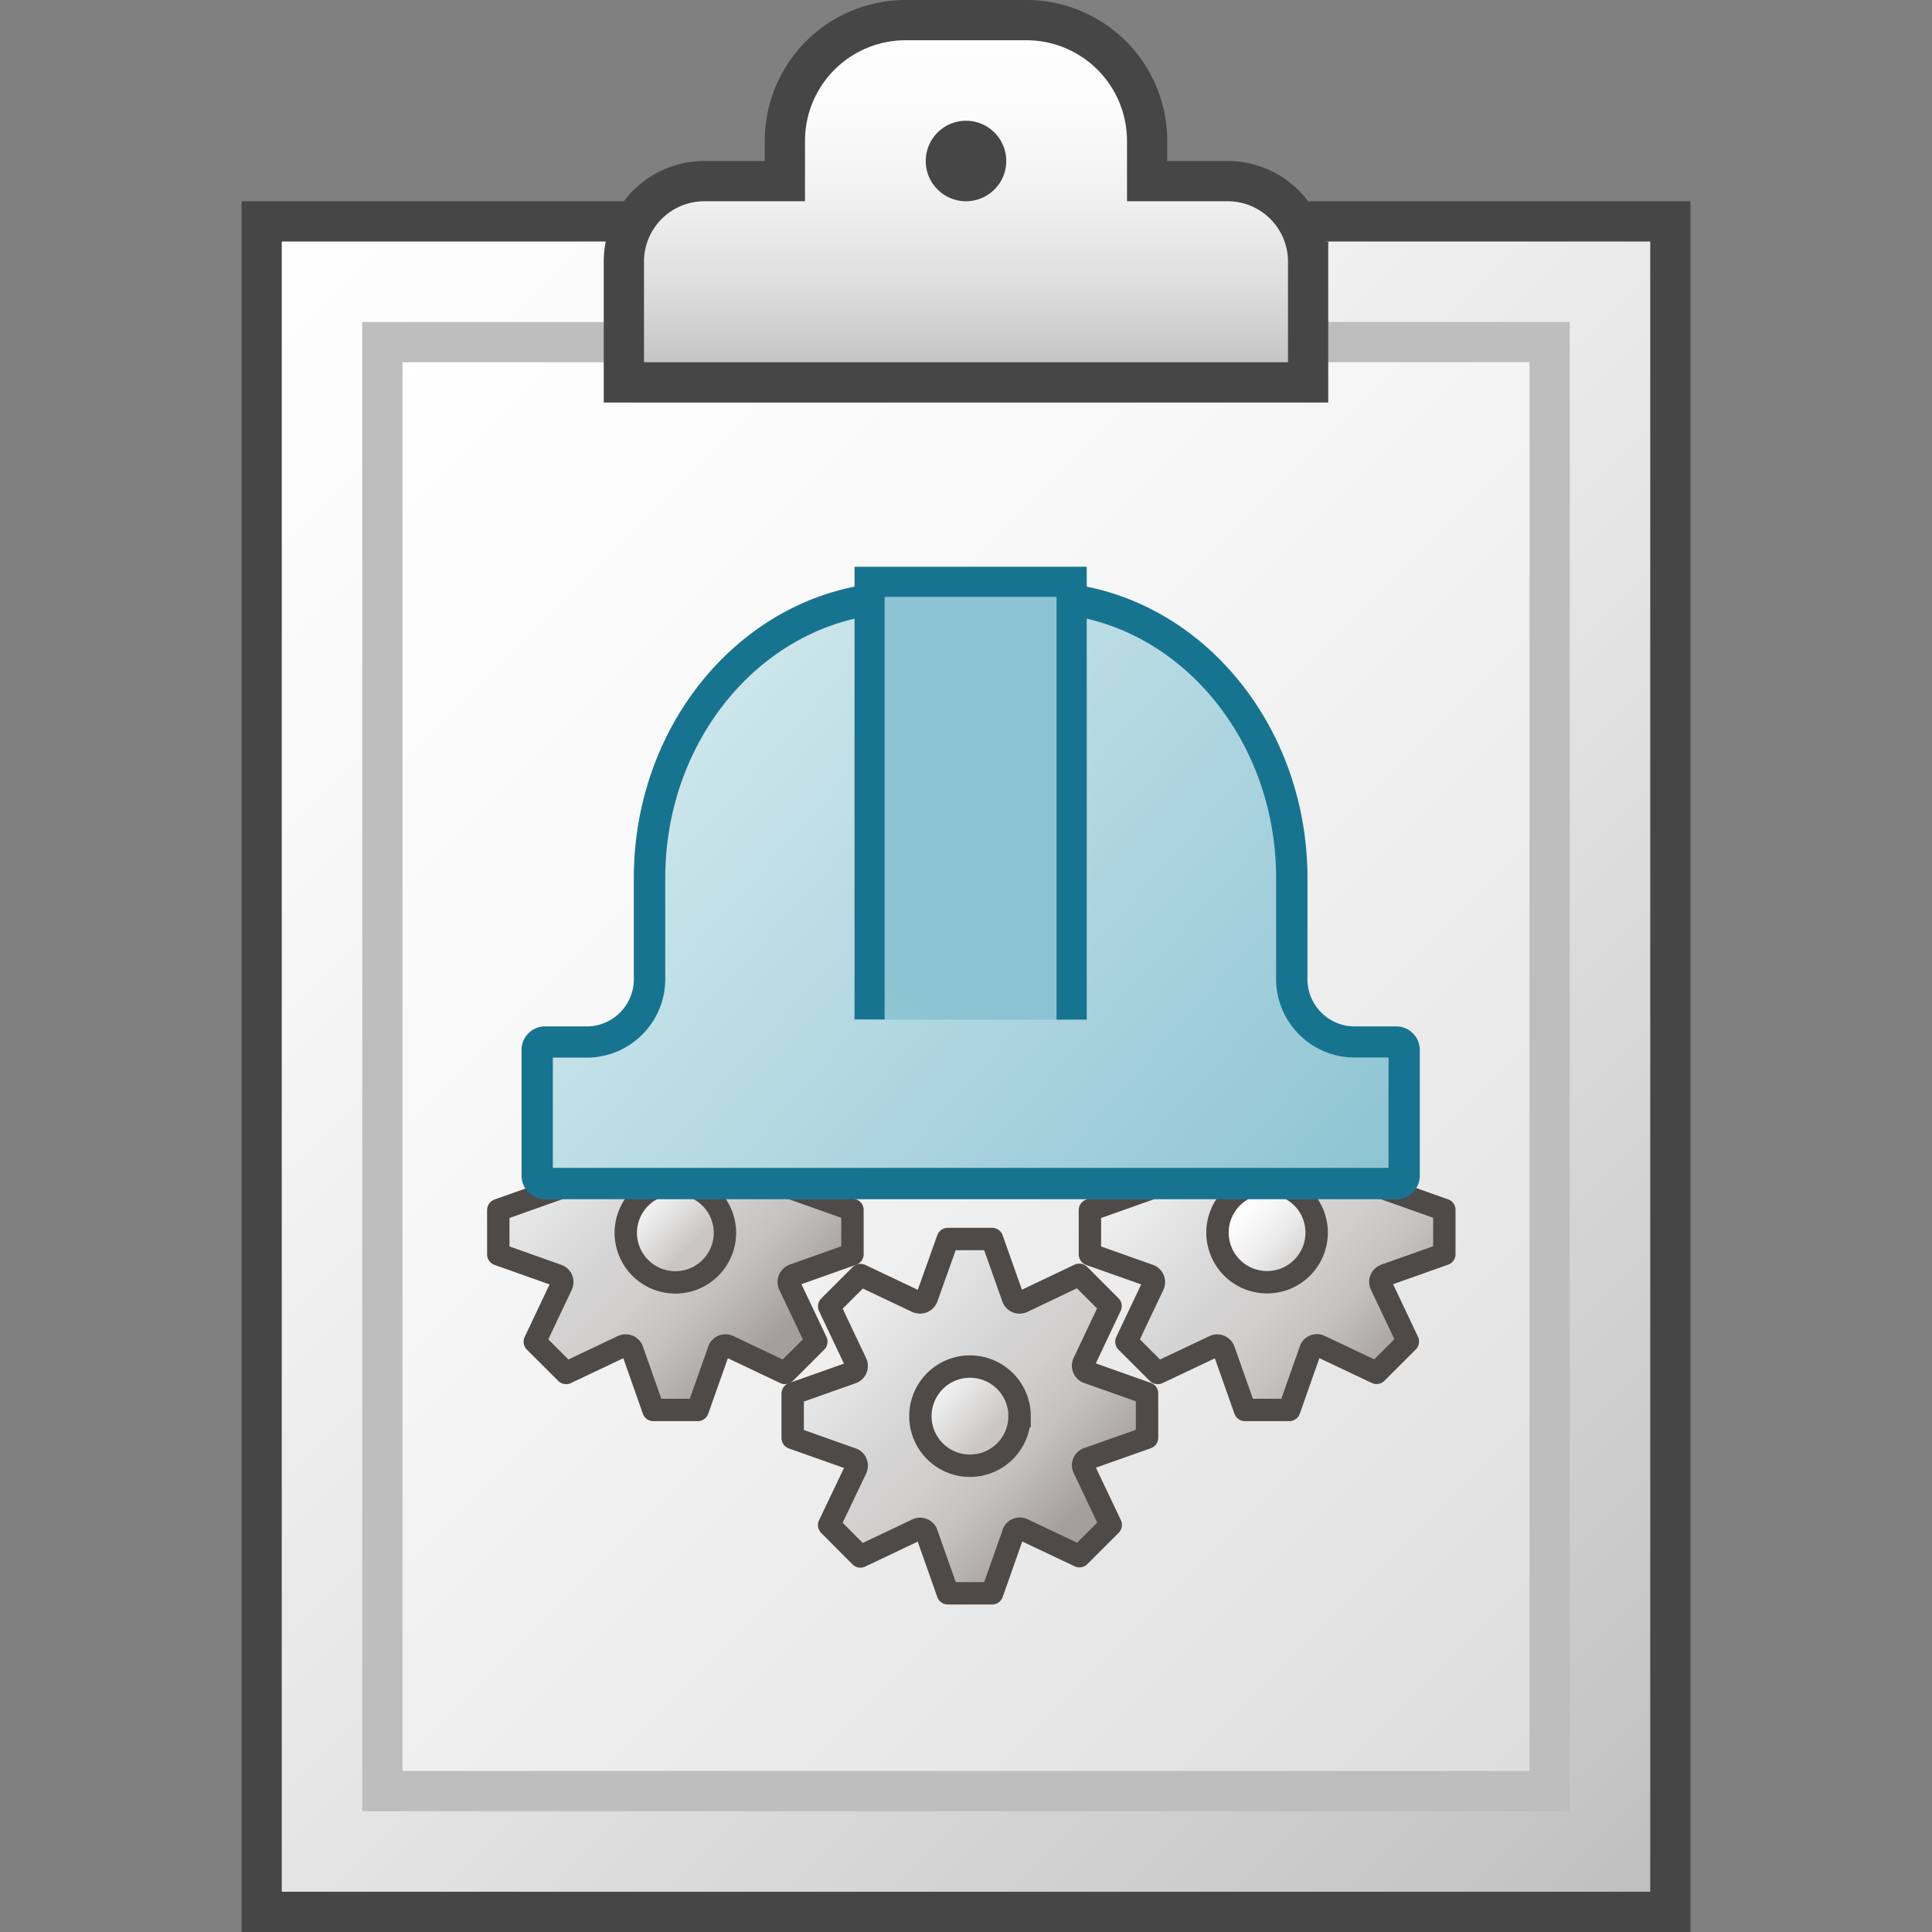 <svg id="Layer_1" data-name="Layer 1" xmlns="http://www.w3.org/2000/svg" xmlns:xlink="http://www.w3.org/1999/xlink" viewBox="0 0 48 48">
  <rect x="0" y="0" width="48" height="48" fill="#808080" stroke="none"/>
  <defs>
    <linearGradient id="linear-gradient" x1="4.75" y1="42.75" x2="43.25" y2="4.25" gradientTransform="matrix(1, 0, 0, -1, 0, 50)" gradientUnits="userSpaceOnUse">
      <stop offset="0" stop-color="#fff"/>
      <stop offset="0.221" stop-color="#f8f8f8"/>
      <stop offset="0.541" stop-color="#e5e5e5"/>
      <stop offset="0.92" stop-color="#c6c6c6"/>
      <stop offset="1" stop-color="#bebebe"/>
    </linearGradient>
    <linearGradient id="linear-gradient-2" x1="7.75" y1="39.75" x2="40.25" y2="7.25" gradientTransform="matrix(1, 0, 0, -1, 0, 50)" gradientUnits="userSpaceOnUse">
      <stop offset="0" stop-color="#fff"/>
      <stop offset="0.335" stop-color="#f8f8f8"/>
      <stop offset="0.82" stop-color="#e5e5e5"/>
      <stop offset="1" stop-color="#dcdcdc"/>
    </linearGradient>
    <linearGradient id="linear-gradient-3" x1="24" y1="40.5" x2="24" y2="49.5" gradientTransform="matrix(1, 0, 0, -1, 0, 50)" gradientUnits="userSpaceOnUse">
      <stop offset="0" stop-color="#bebebe"/>
      <stop offset="0.045" stop-color="#c4c4c4"/>
      <stop offset="0.268" stop-color="#dedede"/>
      <stop offset="0.497" stop-color="#f0f0f0"/>
      <stop offset="0.736" stop-color="#fbfbfb"/>
      <stop offset="1" stop-color="#fff"/>
    </linearGradient>
    <linearGradient id="linear-gradient-4" x1="142.979" y1="-118.764" x2="152.044" y2="-127.325" gradientTransform="matrix(0.718, 0, 0, -0.718, -74.321, -57.63)" gradientUnits="userSpaceOnUse">
      <stop offset="0" stop-color="#f8f8f9"/>
      <stop offset="0.5" stop-color="#d5d4d4"/>
      <stop offset="0.63" stop-color="#d1cfce"/>
      <stop offset="0.779" stop-color="#c4c1c1"/>
      <stop offset="0.938" stop-color="#aba8a7"/>
      <stop offset="0.99" stop-color="#a29f9d"/>
    </linearGradient>
    <linearGradient id="linear-gradient-5" x1="146.144" y1="-121.787" x2="148.813" y2="-124.276" gradientTransform="matrix(0.718, 0, 0, -0.718, -74.321, -57.63)" gradientUnits="userSpaceOnUse">
      <stop offset="0" stop-color="#fff"/>
      <stop offset="0.221" stop-color="#fbfbfc"/>
      <stop offset="0.541" stop-color="#ececec"/>
      <stop offset="0.92" stop-color="#d0cecd"/>
      <stop offset="1" stop-color="#c9c6c5"/>
    </linearGradient>
    <linearGradient id="linear-gradient-6" x1="121.789" y1="-119.925" x2="130.556" y2="-128.494" gradientTransform="matrix(0.718, 0, 0, -0.718, -74.321, -59.066)" xlink:href="#linear-gradient-4"/>
    <linearGradient id="linear-gradient-7" x1="124.804" y1="-122.906" x2="127.365" y2="-125.395" gradientTransform="matrix(0.718, 0, 0, -0.718, -74.321, -59.066)" xlink:href="#linear-gradient-5"/>
    <linearGradient id="linear-gradient-8" x1="131.687" y1="-126.12" x2="140.787" y2="-134.789" gradientTransform="matrix(0.718, 0, 0, -0.718, -74.321, -59.066)" xlink:href="#linear-gradient-4"/>
    <linearGradient id="linear-gradient-9" x1="134.608" y1="-129.087" x2="137.744" y2="-131.864" gradientTransform="matrix(0.718, 0, 0, -0.718, -74.321, -59.066)" xlink:href="#linear-gradient-5"/>
    <linearGradient id="linear-gradient-10" x1="126.626" y1="901.913" x2="148.661" y2="921.635" gradientTransform="translate(-74.321 -629.143) scale(0.718)" gradientUnits="userSpaceOnUse">
      <stop offset="0" stop-color="#cde6eb"/>
      <stop offset="1" stop-color="#8cc3d2"/>
    </linearGradient>
    <linearGradient id="linear-gradient-11" x1="122.254" y1="-131.433" x2="133.397" y2="-115.327" gradientTransform="matrix(0.718, 0, 0, -0.718, -74.321, -59.066)" xlink:href="#linear-gradient-10"/>
  </defs>
  <g id="g891">
    <path id="rect13" d="M6.5,5.5h35v42H6.5Z" stroke="#464646" stroke-miterlimit="10" fill="url(#linear-gradient)"/>
    <path id="rect24" d="M9.5,8.5h29v36H9.5Z" stroke="#bebebe" stroke-miterlimit="10" fill="url(#linear-gradient-2)"/>
    <path id="path39" d="M30.5,4.5h-2v-1a3,3,0,0,0-3-3h-3a3,3,0,0,0-3,3v1h-2a2,2,0,0,0-2,2v3h17v-3A2,2,0,0,0,30.5,4.5Z" stroke="#464646" stroke-miterlimit="10" fill="url(#linear-gradient-3)"/>
    <path id="circle41" d="M25,4a1,1,0,1,1-1-1A1,1,0,0,1,25,4Z" fill="#464646"/>
    <path id="path40-1-9" d="M34.413,31.681l1.471-.522v-1.1l-1.471-.522a.174.174,0,0,1-.111-.22l.008-.021.667-1.406-.778-.778-1.407.669a.175.175,0,0,1-.234-.081l-.007-.016-.518-1.462h-1.1l-.519,1.461a.179.179,0,0,1-.232.1l-.01,0-1.409-.665-.778.778.666,1.406a.177.177,0,0,1-.085.235h0l-.017.006-1.47.522v1.1l1.47.521a.175.175,0,0,1,.111.221.06.06,0,0,1-.008.021l-.667,1.406.778.778,1.406-.666a.176.176,0,0,1,.233.087h0l.007.019.522,1.478h1.1l.521-1.477a.173.173,0,0,1,.21-.124l.032.013,1.406.666.778-.778-.667-1.407a.175.175,0,0,1,.084-.233Z" stroke="#4e4a48" stroke-linecap="round" stroke-linejoin="round" stroke-width="0.556" fill="url(#linear-gradient-4)"/>
    <path id="circle42-8-4" d="M32.712,30.624a1.232,1.232,0,0,1-1.232,1.233h0a1.233,1.233,0,0,1-1.232-1.233h0a1.233,1.233,0,0,1,1.232-1.232h0a1.232,1.232,0,0,1,1.232,1.232Z" stroke="#4e4a48" stroke-miterlimit="10" stroke-width="0.556" fill="url(#linear-gradient-5)"/>
    <path id="path40-1" d="M19.709,31.682l1.47-.522v-1.1l-1.47-.522a.174.174,0,0,1-.111-.22h0l.008-.021.666-1.406-.777-.777-1.407.669a.177.177,0,0,1-.235-.082l0-.018-.519-1.462h-1.1l-.524,1.462a.177.177,0,0,1-.23.1h0l-.009,0-1.406-.667-.779.778.667,1.406a.178.178,0,0,1-.085.235l-.017.007-1.471.522v1.1l1.471.522a.175.175,0,0,1,.111.22h0l-.008.021-.667,1.407.778.777,1.406-.667a.178.178,0,0,1,.235.089l.007.019.521,1.478h1.1l.522-1.474a.171.171,0,0,1,.209-.123l.033.011,1.406.667.778-.777-.67-1.409a.177.177,0,0,1,.084-.234Z" stroke="#4e4a48" stroke-linecap="round" stroke-linejoin="round" stroke-width="0.556" fill="url(#linear-gradient-6)"/>
    <path id="circle42-8" d="M18.011,30.629a1.233,1.233,0,0,1-1.232,1.232h0a1.233,1.233,0,0,1-1.232-1.232h0A1.232,1.232,0,0,1,16.778,29.4h0a1.231,1.231,0,0,1,1.233,1.231Z" stroke="#4e4a48" stroke-miterlimit="10" stroke-width="0.556" fill="url(#linear-gradient-7)"/>
    <path id="path40" d="M27.028,36.24l1.47-.521v-1.1l-1.47-.521a.176.176,0,0,1-.111-.221l.008-.02.666-1.407-.777-.778-1.407.67a.175.175,0,0,1-.234-.082l-.007-.015-.518-1.462h-1.1l-.522,1.462a.178.178,0,0,1-.232.1l-.009,0-1.406-.667-.778.778.667,1.406a.177.177,0,0,1-.086.235h0l-.017.007-1.471.521v1.1l1.471.521a.175.175,0,0,1,.111.221l-.007.021L20.6,37.89l.777.78L22.787,38a.176.176,0,0,1,.233.088h0l.007.02.522,1.477h1.1l.521-1.477a.172.172,0,0,1,.21-.123.175.175,0,0,1,.032.012l1.406.666.778-.777-.669-1.407a.175.175,0,0,1,.083-.233h0Z" stroke="#4e4a48" stroke-linecap="round" stroke-linejoin="round" stroke-width="0.556" fill="url(#linear-gradient-8)"/>
    <path id="circle42" d="M25.33,35.184A1.232,1.232,0,0,1,24.1,36.416h0a1.232,1.232,0,0,1-1.233-1.232h0A1.232,1.232,0,0,1,24.1,33.952h0a1.233,1.233,0,0,1,1.232,1.232Z" stroke="#4e4a48" stroke-miterlimit="10" stroke-width="0.556" fill="url(#linear-gradient-9)"/>
    <path id="path54" d="M13.516,29.408c-.092,0-.17-.1-.17-.225v-3.07c0-.122.078-.224.17-.224h1.115a1.564,1.564,0,0,0,1.508-1.616V21.818c0-3.846,2.829-6.975,6.305-6.975h3.348c3.476,0,6.305,3.129,6.305,6.975v2.455a1.565,1.565,0,0,0,1.5,1.617h1.115c.092,0,.17.1.17.225v3.068c0,.122-.078.225-.17.225Z" fill="url(#linear-gradient-10)"/>
    <path id="path56" d="M25.788,15.232c3.263,0,5.917,2.954,5.917,6.586v2.455a1.953,1.953,0,0,0,1.893,2h.9v2.742H13.735V26.276h.9a1.953,1.953,0,0,0,1.893-2V21.818c0-3.632,2.657-6.586,5.917-6.586h3.347m0-.777H22.441c-3.7,0-6.694,3.3-6.694,7.363v2.455A1.175,1.175,0,0,1,14.631,25.5H13.516a.587.587,0,0,0-.558.613v3.068a.588.588,0,0,0,.558.614h21.2a.589.589,0,0,0,.558-.614V26.113a.588.588,0,0,0-.558-.613H33.6a1.176,1.176,0,0,1-1.116-1.227V21.818C32.482,17.752,29.485,14.455,25.788,14.455Z" fill="#177491"/>
    <path id="polyline60" d="M21.6,25.332V14.455h5.021V25.332" fill="url(#linear-gradient-11)"/>
    <path id="polygon62" d="M26.25,14.828H21.978v10.5h-.747V14.081H27V25.332H26.25Z" fill="#177491"/>
  </g>
</svg>
